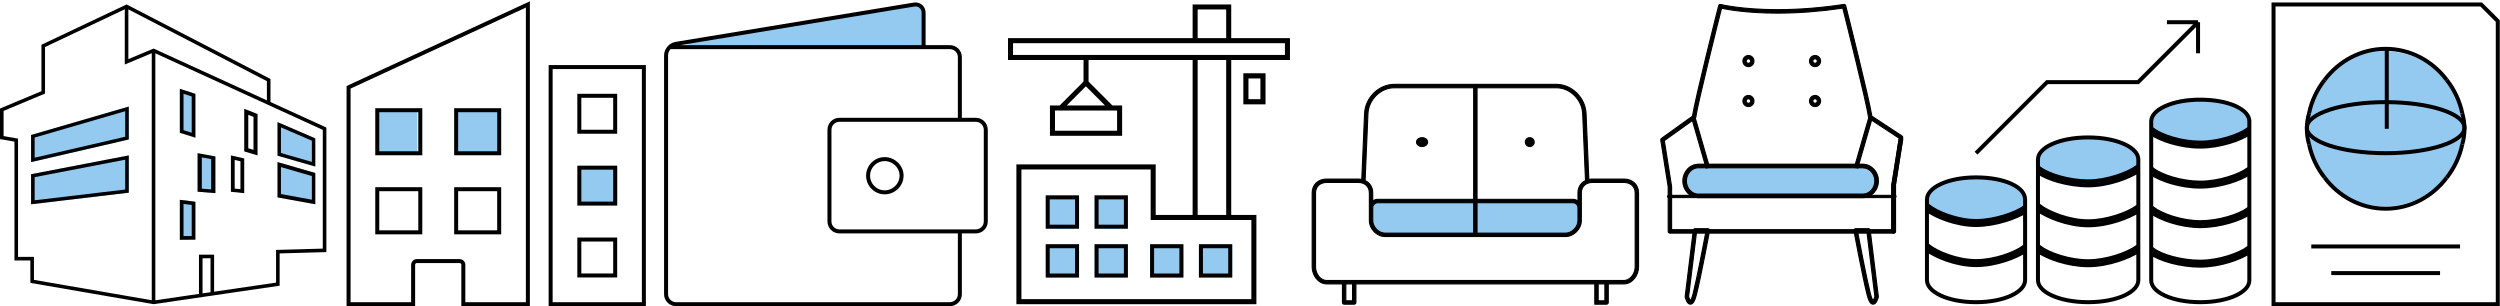 <svg width="1126" height="138" viewBox="0 0 1126 138" fill="none" xmlns="http://www.w3.org/2000/svg">
<circle opacity="0.5" cx="1074" cy="58" r="35" fill="#2A94E2"/>
<path d="M1040 65C1041.16 70.583 1043.61 75.683 1047 80" stroke="black" stroke-width="1.8" stroke-miterlimit="10"/>
<path d="M1102 80C1105.39 75.683 1107.84 70.583 1109 65" stroke="black" stroke-width="1.8" stroke-miterlimit="10"/>
<path d="M1047 80C1053.43 88.518 1063.35 94 1074.5 94C1085.65 94 1095.57 88.518 1102 80" stroke="black" stroke-width="1.8" stroke-miterlimit="10"/>
<path d="M1102 36C1095.57 27.483 1085.66 22 1074.5 22C1063.35 22 1053.43 27.481 1047 36" stroke="black" stroke-width="1.8" stroke-miterlimit="10"/>
<path d="M1109 51C1107.84 45.415 1105.39 40.318 1102 36" stroke="black" stroke-width="1.8" stroke-miterlimit="10"/>
<path d="M1047 36C1043.61 40.316 1041.16 45.415 1040 51" stroke="black" stroke-width="1.8" stroke-miterlimit="10"/>
<path d="M1040 51C1039.35 53.259 1039 55.598 1039 57.998C1039 60.4 1039.35 62.741 1040 65" stroke="black" stroke-width="1.8" stroke-miterlimit="10"/>
<path d="M1109 65C1109.65 62.741 1110 60.4 1110 57.998C1110 55.598 1109.65 53.259 1109 51" stroke="black" stroke-width="1.8" stroke-miterlimit="10"/>
<path d="M1074.5 69C1094.11 69 1110 63.851 1110 57.5C1110 51.149 1094.11 46 1074.5 46C1054.89 46 1039 51.149 1039 57.5C1039 63.851 1054.89 69 1074.5 69Z" stroke="black" stroke-width="1.8" stroke-miterlimit="10"/>
<path d="M1075 22V58" stroke="black" stroke-width="1.8" stroke-miterlimit="10"/>
<path d="M1041 111H1108" stroke="black" stroke-width="1.8" stroke-miterlimit="10"/>
<path d="M1050 123H1099" stroke="black" stroke-width="1.8" stroke-miterlimit="10"/>
<path d="M1117.5 2H1024V137H1125V9.476L1117.5 2Z" stroke="black" stroke-width="1.8" stroke-miterlimit="10"/>
<path opacity="0.5" d="M912 90.5C912 92.67 911 95.5 911 95.5C911 95.5 897.357 101 890 101C877.85 101 868 96.299 868 90.5C868 84.701 877.85 80 890 80C902.15 80 912 85 912 90.5Z" fill="#2A94E2"/>
<path opacity="0.5" d="M918 72.5C918 74.67 919 77.5 919 77.5C919 77.5 933.643 83 941 83C953.15 83 963 78.299 963 72.5C963 66.701 953.15 62 941 62C928.85 62 918 67 918 72.5Z" fill="#2A94E2"/>
<path opacity="0.5" d="M969 54.5C969 56.67 970 59.5 970 59.5C970 59.5 984.643 65 992 65C1004.15 65 1014 60.299 1014 54.5C1014 48.701 1002.15 44 990 44C977.85 44 969 49 969 54.5Z" fill="#2A94E2"/>
<path d="M968.9 126.321V114.047C971.052 115.575 974.325 116.926 978.026 117.915C982.019 118.984 986.602 119.656 991 119.656C995.421 119.656 1000.02 118.795 1004.01 117.573C1007.72 116.434 1010.98 114.962 1013.1 113.528V126.321C1013.1 128.778 1011.04 131.22 1007.01 133.097C1003.04 134.947 997.43 136.1 991 136.1C984.57 136.1 978.958 134.947 974.987 133.097C970.957 131.22 968.9 128.778 968.9 126.321ZM1013.1 112.638L1012.47 111.772C1010.59 113.138 1007.35 114.666 1003.48 115.852C999.618 117.035 995.204 117.856 991 117.856C986.773 117.856 982.346 117.208 978.491 116.177C974.614 115.14 971.406 113.74 969.555 112.291L968.9 113.128V95.55C971.033 97.085 974.285 98.599 977.99 99.756C981.983 101.002 986.579 101.857 991 101.857C995.412 101.857 1000 101.074 1003.99 99.928C1007.71 98.86 1010.97 97.458 1013.1 96.027V112.638ZM1013.1 78.028V95.138L1012.47 94.272C1010.6 95.632 1007.37 97.085 1003.49 98.198C999.634 99.307 995.213 100.057 991 100.057C986.796 100.057 982.382 99.241 978.527 98.037C974.657 96.83 971.427 95.256 969.555 93.791L968.9 94.628V78.049C971.041 79.581 974.302 81.025 978.005 82.111C981.998 83.281 986.589 84.058 991 84.058C995.418 84.058 1000.01 83.223 1004 82.026C1007.72 80.91 1010.97 79.46 1013.1 78.028ZM969.555 76.291L968.9 77.128V60.049C971.042 61.58 974.303 63.02 978.006 64.1C981.999 65.265 986.59 66.036 991 66.036C995.418 66.036 1000.01 65.207 1004 64.015C1007.72 62.905 1010.97 61.46 1013.1 60.028V77.138L1012.47 76.272C1010.59 77.636 1007.36 79.139 1003.48 80.302C999.623 81.46 995.207 82.258 991 82.258C986.786 82.258 982.367 81.513 978.512 80.383C974.639 79.248 971.418 77.749 969.555 76.291ZM969.555 58.291L968.9 59.128V54.679C968.9 52.221 970.957 49.78 974.987 47.903C978.958 46.053 984.57 44.9 991 44.9C997.436 44.9 1003.05 45.999 1007.02 47.822C1011.03 49.666 1013.1 52.105 1013.1 54.679V59.138L1012.47 58.272C1010.59 59.636 1007.36 61.133 1003.48 62.291C999.624 63.444 995.207 64.236 991 64.236C986.785 64.236 982.366 63.497 978.51 62.372C974.638 61.243 971.417 59.748 969.555 58.291Z" stroke="black" stroke-width="1.8"/>
<path d="M917.9 126.207V113.047C920.077 114.6 923.407 116.142 927.204 117.321C931.286 118.589 935.986 119.462 940.5 119.462C945.021 119.462 949.723 118.53 953.802 117.235C957.612 116.025 960.938 114.478 963.1 113.026V126.207C963.1 128.692 960.996 131.163 956.873 133.063C952.812 134.934 947.073 136.1 940.5 136.1C933.927 136.1 928.188 134.934 924.127 133.063C920.004 131.163 917.9 128.692 917.9 126.207ZM963.1 112.139L962.475 111.269C960.544 112.657 957.218 114.262 953.257 115.519C949.306 116.774 944.791 117.662 940.5 117.662C936.202 117.662 931.685 116.828 927.738 115.602C923.777 114.372 920.467 112.771 918.551 111.288L917.9 112.129V94.548C920.063 96.107 923.38 97.768 927.179 99.069C931.261 100.467 935.969 101.474 940.5 101.474C945.022 101.474 949.724 100.539 953.802 99.241C957.612 98.028 960.938 96.479 963.1 95.026V112.139ZM963.1 77.026V94.139L962.475 93.269C960.544 94.657 957.217 96.265 953.256 97.525C949.305 98.783 944.791 99.674 940.5 99.674C936.218 99.674 931.71 98.718 927.762 97.366C923.805 96.011 920.482 94.282 918.551 92.788L917.9 93.629V77.545C920.089 79.094 923.433 80.524 927.227 81.59C931.31 82.737 936.001 83.486 940.5 83.486C945.022 83.486 949.724 82.548 953.803 81.246C957.613 80.031 960.939 78.479 963.1 77.026ZM918.551 75.788L917.9 76.629V71.793C917.9 69.308 920.004 66.837 924.127 64.937C928.188 63.066 933.927 61.9 940.5 61.9C947.073 61.9 952.812 63.066 956.873 64.937C960.996 66.837 963.1 69.308 963.1 71.793V76.139L962.475 75.269C960.543 76.657 957.216 78.268 953.256 79.532C949.304 80.792 944.79 81.686 940.5 81.686C936.187 81.686 931.661 80.966 927.714 79.857C923.748 78.743 920.453 77.26 918.551 75.788Z" stroke="black" stroke-width="1.8"/>
<path d="M867.9 126.167V112.556C870.021 114.117 873.26 115.755 876.965 117.033C880.958 118.41 885.563 119.394 890 119.394C894.428 119.394 899.027 118.482 903.016 117.204C906.732 116.014 909.98 114.487 912.1 113.033V126.167C912.1 128.675 910.033 131.153 906.008 133.055C902.039 134.931 896.428 136.1 890 136.1C883.572 136.1 877.961 134.931 873.992 133.055C869.967 131.153 867.9 128.675 867.9 126.167ZM912.1 112.136L911.466 111.276C909.581 112.665 906.336 114.251 902.467 115.49C898.608 116.726 894.197 117.594 890 117.594C885.812 117.594 881.408 116.661 877.552 115.331C873.687 113.998 870.444 112.291 868.56 110.795L867.9 111.626V94.556C870.023 96.116 873.263 97.741 876.968 99.006C880.96 100.37 885.565 101.34 890 101.34C894.424 101.34 899.145 100.442 903.256 99.18C906.798 98.093 909.951 96.715 912.1 95.359V112.136ZM912.1 93.457L911.966 93.275C910.09 94.658 906.729 96.231 902.727 97.46C898.74 98.684 894.201 99.54 890 99.54C885.81 99.54 881.405 98.62 877.549 97.303C873.684 95.983 870.443 94.29 868.56 92.795L867.9 93.626V89.833C867.9 87.325 869.967 84.847 873.992 82.945C877.961 81.069 883.572 79.9 890 79.9C896.547 79.9 902.157 81.016 906.094 82.862C910.069 84.725 912.1 87.199 912.1 89.833V93.457Z" stroke="black" stroke-width="1.8"/>
<path d="M890 69L922 37H963L990 10M990 10V24M990 10H976" stroke="black" stroke-width="1.8"/>
<path d="M769.951 75.339L763.437 52.77L761.95 53.199L768.463 75.768L769.951 75.339Z" fill="black" stroke="black" stroke-width="0.5"/>
<path d="M843.237 53.198L841.75 52.769L835.236 75.338L836.724 75.767L843.237 53.198Z" fill="black" stroke="black" stroke-width="0.5"/>
<path d="M852.992 105H752.124C751.699 105 751.354 104.651 751.354 104.221V84.11L748.01 63.101C747.963 62.809 748.085 62.514 748.325 62.343L762.288 52.34C763.594 44.014 773.642 4.297 774.075 2.586C774.179 2.171 774.6 1.919 775.008 2.024C775.1 2.047 784.395 4.355 800.606 4.355C810.157 4.355 820.199 3.565 830.447 2.01C830.851 1.955 831.209 2.2 831.308 2.587C831.741 4.295 841.775 43.953 843.088 52.323L856.649 61.24C856.903 61.407 857.037 61.709 856.991 62.013L853.751 83.143L853.762 104.221C853.762 104.429 853.68 104.626 853.537 104.773C853.394 104.919 853.197 105 852.992 105ZM752.894 103.443H852.222V83.023L855.393 62.27L841.958 53.436C841.772 53.313 841.647 53.115 841.615 52.894C840.635 45.968 831.371 9.138 829.985 3.652C819.9 5.152 810.02 5.91 800.606 5.912C786.801 5.912 777.918 4.249 775.382 3.705C773.955 9.365 764.743 45.992 763.763 52.896C763.732 53.108 763.618 53.296 763.446 53.421L749.608 63.335L752.887 83.988L752.894 103.443Z" fill="black" stroke="black" stroke-width="0.5"/>
<path d="M787.5 30C786.121 30 785 28.878 785 27.5C785 26.122 786.121 25 787.5 25C788.879 25 790 26.122 790 27.5C790 28.878 788.879 30 787.5 30ZM787.5 26.477C786.936 26.477 786.478 26.937 786.478 27.5C786.478 28.064 786.937 28.523 787.5 28.523C788.063 28.523 788.522 28.063 788.522 27.5C788.522 26.936 788.064 26.477 787.5 26.477Z" fill="black" stroke="black" stroke-width="0.5"/>
<path d="M817.501 30C816.12 30 815 28.878 815 27.5C815 26.122 816.122 25 817.501 25C818.88 25 820 26.122 820 27.5C820 28.878 818.878 30 817.501 30ZM817.501 26.477C816.936 26.477 816.478 26.937 816.478 27.5C816.478 28.064 816.938 28.523 817.501 28.523C818.064 28.523 818.522 28.063 818.522 27.5C818.522 26.936 818.062 26.477 817.501 26.477Z" fill="black" stroke="black" stroke-width="0.5"/>
<path d="M787.5 48C786.121 48 785 46.879 785 45.5C785 44.121 786.121 43 787.5 43C788.879 43 790 44.121 790 45.5C790 46.879 788.879 48 787.5 48ZM787.5 44.477C786.936 44.477 786.478 44.937 786.478 45.5C786.478 46.063 786.937 46.523 787.5 46.523C788.063 46.523 788.522 46.063 788.522 45.5C788.522 44.937 788.064 44.477 787.5 44.477Z" fill="black" stroke="black" stroke-width="0.5"/>
<path d="M817.501 48C816.12 48 815 46.879 815 45.5C815 44.121 816.122 43 817.501 43C818.88 43 820 44.121 820 45.5C820 46.879 818.878 48 817.501 48ZM817.501 44.477C816.936 44.477 816.478 44.937 816.478 45.5C816.478 46.063 816.938 46.523 817.501 46.523C818.064 46.523 818.522 46.063 818.522 45.5C818.522 44.937 818.062 44.477 817.501 44.477Z" fill="black" stroke="black" stroke-width="0.5"/>
<path d="M761.363 137C759.954 137 759.257 134.769 759.023 133.811C759 133.714 758.994 133.614 759.006 133.513L762.669 103.695C762.718 103.299 763.044 103 763.431 103L769.232 103.002C769.461 103.002 769.679 103.107 769.825 103.291C769.971 103.474 770.029 103.715 769.986 103.949C769.948 104.154 766.094 124.677 764.12 132.521C763.328 135.66 762.503 137 761.363 137ZM760.547 133.561C760.758 134.34 761.119 135.138 761.36 135.372C761.531 135.207 762.019 134.55 762.631 132.122C764.35 125.292 767.514 108.73 768.298 104.595H764.106L760.547 133.561Z" fill="black" stroke="black" stroke-width="0.5"/>
<path d="M843.637 137C842.496 137 841.672 135.66 840.882 132.522C838.907 124.677 835.052 104.153 835.014 103.948C834.971 103.714 835.031 103.472 835.175 103.289C835.319 103.107 835.538 103 835.768 103H841.565C841.952 103 842.277 103.299 842.327 103.695L845.994 133.515C846.006 133.613 846 133.715 845.975 133.812C845.742 134.769 845.044 137 843.637 137ZM836.701 104.59C837.484 108.727 840.647 125.291 842.367 132.12C842.978 134.548 843.467 135.203 843.637 135.37C843.878 135.138 844.239 134.34 844.448 133.559L840.887 104.587L836.701 104.59Z" fill="black" stroke="black" stroke-width="0.5"/>
<g opacity="0.5">
<path d="M838.977 89H765.02C761.15 89 758 85.633 758 81.499C758 77.364 761.15 74 765.02 74H838.976C842.849 74 846 77.365 846 81.499C846 85.635 842.85 89 838.977 89Z" fill="#2A94E2"/>
<path d="M765.02 75.543H838.976C841.995 75.543 844.451 78.214 844.451 81.499C844.451 84.785 841.995 87.457 838.977 87.457H765.02M838.977 89H765.02C761.15 89 758 85.633 758 81.499C758 77.364 761.15 74 765.02 74H838.976C842.849 74 846 77.365 846 81.499C846 85.635 842.85 89 838.977 89Z" stroke="black" stroke-width="0.5"/>
</g>
<path d="M838.977 89H765.02C761.15 89 758 85.633 758 81.499C758 77.364 761.15 74 765.02 74H838.976C842.849 74 846 77.365 846 81.499C846 85.635 842.85 89 838.977 89ZM765.02 75.543C762.003 75.543 759.549 78.214 759.549 81.499C759.549 84.785 762.003 87.457 765.02 87.457H838.977C841.995 87.457 844.451 84.785 844.451 81.499C844.451 78.214 841.995 75.543 838.976 75.543H765.02Z" fill="black" stroke="black" stroke-width="0.5"/>
<path d="M853.222 89H751.778C751.348 89 751 88.776 751 88.5C751 88.224 751.348 88 751.778 88H853.222C853.652 88 854 88.224 854 88.5C854 88.776 853.652 89 853.222 89Z" fill="black" stroke="black" stroke-width="0.5"/>
<path d="M852.806 105C852.361 105 852 104.658 852 104.237V83.466L855.398 62.645C855.466 62.228 855.888 61.946 856.317 62.009C856.757 62.073 857.058 62.463 856.991 62.88L853.601 83.584L853.61 104.237C853.612 104.658 853.251 105 852.806 105Z" fill="black" stroke="black" stroke-width="0.5"/>
<path opacity="0.5" d="M618 91H711V102.5L706.5 106H622.5L618 102.5V91Z" fill="#2A94E2"/>
<path d="M731.409 80.646H717.209C716.649 80.646 716.121 80.718 715.614 80.823L714.354 51.13C714.051 44.013 707.933 38 700.994 38H665.258H663.742H627.968C621.03 38 614.911 44.013 614.606 51.13L613.347 80.82C612.839 80.716 612.312 80.646 611.751 80.646H597.55C593.693 80.646 591 83.21 591 86.879V99.328C591 102.668 591 108.136 591 111.478V120.283C591 123.867 593.69 127.862 597.55 127.862H604.639V134.715V135.477V136.238C604.639 136.659 604.979 137 605.397 137H609.186H609.943C610.362 137 610.701 136.659 610.701 136.238V127.862H624.242H704.719H718.299V136.238V137H719.057H722.845H723.603C724.021 137 724.361 136.659 724.361 136.238V127.862H731.409C735.293 127.862 738 123.867 738 120.281V111.476C738 108.136 738 102.668 738 99.327V86.877C738 83.21 735.29 80.646 731.409 80.646ZM665.258 39.523H700.994C707.147 39.523 712.571 44.869 712.839 51.196L714.118 81.335C712.037 82.323 710.722 84.32 710.722 86.879V90.561C710.088 90.08 709.309 89.785 708.458 89.785H665.258V39.523ZM665.258 91.308H708.458C709.706 91.308 710.722 92.328 710.722 93.583V99.327C710.722 102.253 708 105.015 705.122 105.015H665.258V91.308ZM663.742 105.015H623.84C620.98 105.015 618.278 102.253 618.278 99.328V93.585C618.278 92.328 619.294 91.308 620.542 91.308H663.742V105.015ZM616.12 51.196C616.392 44.869 621.817 39.523 627.968 39.523H663.742V89.785H620.542C619.689 89.785 618.912 90.08 618.278 90.561V86.879C618.278 84.311 616.946 82.309 614.841 81.325L616.12 51.196ZM609.186 135.477H606.155V127.862H609.186V135.477ZM722.845 135.477H719.814V127.862H722.845V135.477ZM736.485 120.281C736.485 123.14 734.314 126.338 731.409 126.338H724.361H722.845H719.814H718.299H717.209C713.886 126.338 708.445 126.338 705.12 126.338H704.716H624.242H623.84C620.517 126.338 615.076 126.338 611.751 126.338H609.186H606.155H604.639H597.55C594.583 126.338 592.515 123.146 592.515 120.281V86.879C592.515 84.062 594.539 82.169 597.55 82.169H611.751C614.749 82.169 616.763 84.062 616.763 86.879V93.583V99.327C616.763 103.101 620.136 106.538 623.84 106.538H705.122C708.846 106.538 712.237 103.101 712.237 99.328V93.585V86.88C712.237 84.062 714.234 82.169 717.209 82.169H731.409C734.445 82.169 736.485 84.062 736.485 86.879V120.281Z" fill="black" stroke="black" stroke-width="0.5"/>
<path d="M640.5 66C641.881 66 643 65.105 643 64C643 62.895 641.881 62 640.5 62C639.119 62 638 62.895 638 64C638 65.105 639.119 66 640.5 66Z" fill="black" stroke="black" stroke-width="0.5"/>
<path d="M689 66C690.105 66 691 65.105 691 64C691 62.895 690.105 62 689 62C687.895 62 687 62.895 687 64C687 65.105 687.895 66 689 66Z" fill="black" stroke="black" stroke-width="0.5"/>
<path d="M554.542 2H537.155V17.169H454V27.028H488.018V36.736L477.283 47.506H472.899V61.157H505.405V47.506H501.02L490.286 36.736V27.028H537.155V96.803H520.524V74.051H457.78V137H537.155H554.542H565.881V96.803H554.542V27.028H581V17.169H554.542V2ZM539.423 4.275H552.274V17.169H539.423V4.275ZM503.137 49.781V58.882H475.167V49.781H503.137ZM497.694 47.506H480.458L489.076 38.859L497.694 47.506ZM563.613 99.079V134.725H552.274H539.423H460.048V76.326H518.256V99.079H563.613ZM539.423 96.803V27.028H552.274V96.803H539.423ZM578.732 19.444V24.753H456.268V19.444H578.732Z" fill="black"/>
<path opacity="0.5" d="M471 103H486V88H471V103Z" fill="#2A94E2"/>
<path d="M485.1 88.9V102.1H471.9V88.9H485.1Z" stroke="black" stroke-width="1.8"/>
<path opacity="0.5" d="M493 103H508V88H493V103Z" fill="#2A94E2"/>
<path d="M507.1 88.9V102.1H493.9V88.9H507.1Z" stroke="black" stroke-width="1.8"/>
<path opacity="0.5" d="M471 125H486V110H471V125Z" fill="#2A94E2"/>
<path d="M485.1 110.9V124.1H471.9V110.9H485.1Z" stroke="black" stroke-width="1.8"/>
<path opacity="0.5" d="M493 125H508V110H493V125Z" fill="#2A94E2"/>
<path d="M507.1 110.9V124.1H493.9V110.9H507.1Z" stroke="black" stroke-width="1.8"/>
<path opacity="0.5" d="M518 125H533V110H518V125Z" fill="#2A94E2"/>
<path d="M532.1 110.9V124.1H518.9V110.9H532.1Z" stroke="black" stroke-width="1.8"/>
<path opacity="0.5" d="M540 125H555V110H540V125Z" fill="#2A94E2"/>
<path d="M554.1 110.9V124.1H540.9V110.9H554.1Z" stroke="black" stroke-width="1.8"/>
<path d="M560 47H570V33H560V47ZM562.308 35.333H567.692V44.667H562.308V35.333Z" fill="black"/>
<path opacity="0.5" d="M305 19.61L413.142 2L416 4.317L415.524 21H316.91L305 19.61Z" fill="#2A94E2"/>
<path d="M432.32 104.216V132.561C432.32 134.951 430.281 137 427.841 137H304.423C302.041 137 300 134.953 300 132.561V131.764V25.677V24.936C300 22.488 301.985 20.155 304.366 19.757L411.682 2.056C412.024 2 412.248 2 412.532 2C414.519 2.113 415.991 3.707 415.991 5.813V21.236M432.32 104.216H439.577C442.017 104.216 444 102.167 444 99.778V58.459C444 56.011 442.017 53.964 439.577 53.964H432.32M432.32 104.216H378.007C375.571 104.216 373.585 102.169 373.585 99.778V58.459C373.585 56.013 375.571 53.964 378.007 53.964H432.32M432.32 53.964V25.677C432.32 23.229 430.281 21.236 427.841 21.236H415.991M415.991 21.236H301.907M398.476 71.662C394.336 71.662 390.991 75.02 390.991 79.118C390.991 83.271 394.336 86.629 398.476 86.629C402.556 86.629 406.072 83.271 406.072 79.118C406.07 75.02 402.556 71.662 398.476 71.662Z" stroke="black" stroke-width="1.8"/>
<path opacity="0.5" d="M170 50H188V69H170V50Z" fill="#2A94E2"/>
<path opacity="0.5" d="M205 50H224V69H205V50Z" fill="#2A94E2"/>
<path opacity="0.5" d="M261 75H278V92H261V75Z" fill="#2A94E2"/>
<path d="M237.754 2V137H208.683V119.202C208.683 118.355 207.913 117.584 207.068 117.584H187.687C186.617 117.62 186.096 118.592 186.072 119.202V137H157V39.315L237.754 2ZM248.008 30.213H290V137H248.008V30.213ZM260.928 43.157H277.079V59.337H260.928V43.157ZM169.921 49.629H189.302V69.045H169.921V49.629ZM205.453 49.629H224.834V69.045H205.453V49.629ZM260.928 75.517H277.079V91.697H260.928V75.517ZM169.921 85.225H189.302V104.64H169.921V85.225ZM205.453 85.225H224.834V104.64H205.453V85.225ZM260.928 107.876H277.079V124.056H260.928V107.876Z" stroke="black" stroke-width="1.8"/>
<path opacity="0.5" d="M142 62.329L125 55V70.115L142 75V62.329Z" fill="#2A94E2"/>
<path d="M142 62.329L125 55V70.115L142 75V62.329V62.329ZM140.465 72.922L126.535 68.92V57.371L140.465 63.375V72.922Z" fill="black"/>
<path opacity="0.5" d="M142 77.923L125 73V88.894L142 92V77.923Z" fill="#2A94E2"/>
<path d="M142 77.923L125 73V88.894L142 92V77.923ZM140.465 89.944L126.535 87.396V75.254L140.465 79.286V89.944Z" fill="black"/>
<path opacity="0.5" d="M88 42.276L81 40V59.796L88 62V42.276Z" fill="#2A94E2"/>
<path d="M88 42.276L81 40V59.796L88 62V42.276ZM86.343 59.779L82.657 58.618V42.243L86.343 43.442V59.779Z" fill="black"/>
<path opacity="0.5" d="M88 107.929V90.867L81 90V108L88 107.929Z" fill="#2A94E2"/>
<path d="M88 107.929V90.867L81 90V108L88 107.929ZM82.659 91.858L86.345 92.315V106.303L82.659 106.339V91.858Z" fill="black"/>
<path opacity="0.5" d="M97 70.466L89 69V86.337L97 87V70.466Z" fill="#2A94E2"/>
<path d="M97 70.466L89 69V86.337L97 87V70.466ZM95.106 85.32L90.894 84.972V70.901L95.106 71.672V85.32Z" fill="black"/>
<path d="M116 51.355L110 49V68.189L116 70V51.355ZM114.173 67.495L111.827 66.786V51.724L114.173 52.645V67.495Z" fill="black"/>
<path d="M104 86.394L110 87V71.363L104 70V86.394ZM105.705 72.046L108.295 72.636V85.204L105.705 84.942V72.046Z" fill="black"/>
<path opacity="0.5" d="M14 60.801V73L58 62.811V48L14 60.801Z" fill="#2A94E2"/>
<path d="M14 60.801V73L58 62.811V48L14 60.801ZM56.388 61.587L15.608 71.029V61.954L56.388 50.089V61.587Z" fill="black"/>
<path opacity="0.5" d="M14 92L58 86.776V70L14 78.466V92Z" fill="#2A94E2"/>
<path d="M14 92L58 86.776V70L14 78.466V92ZM15.61 79.778L56.39 71.931V85.365L15.61 90.206V79.778Z" fill="black"/>
<path d="M121.824 45.946V35.573L57.022 2L18.662 20.163V41.073L0 48.876V62.648L6.51 63.786V117.318H13.671L13.682 127.412L69.02 136.977L69.146 137L93.257 133.469L96.437 133.022V133.005L125.257 128.787L125.949 128.685V114.141L147 113.546V57.457L121.824 45.946ZM57.814 4.227L120.208 36.553V45.207L69.172 21.87L57.814 26.629V4.227ZM15.285 115.705H8.125V62.431L1.615 61.293V49.949L20.276 42.144V21.183L56.199 4.175V29.054L68.349 23.963V135.223L15.296 126.051L15.285 115.705ZM91.231 132.127V116.329H94.822V131.612L93.168 131.853L91.231 132.127ZM145.385 111.974L124.333 112.57V127.289L96.437 131.375V114.716H89.616V132.372L69.965 135.249V24.008L145.383 58.493V111.974H145.385Z" fill="black"/>
</svg>
